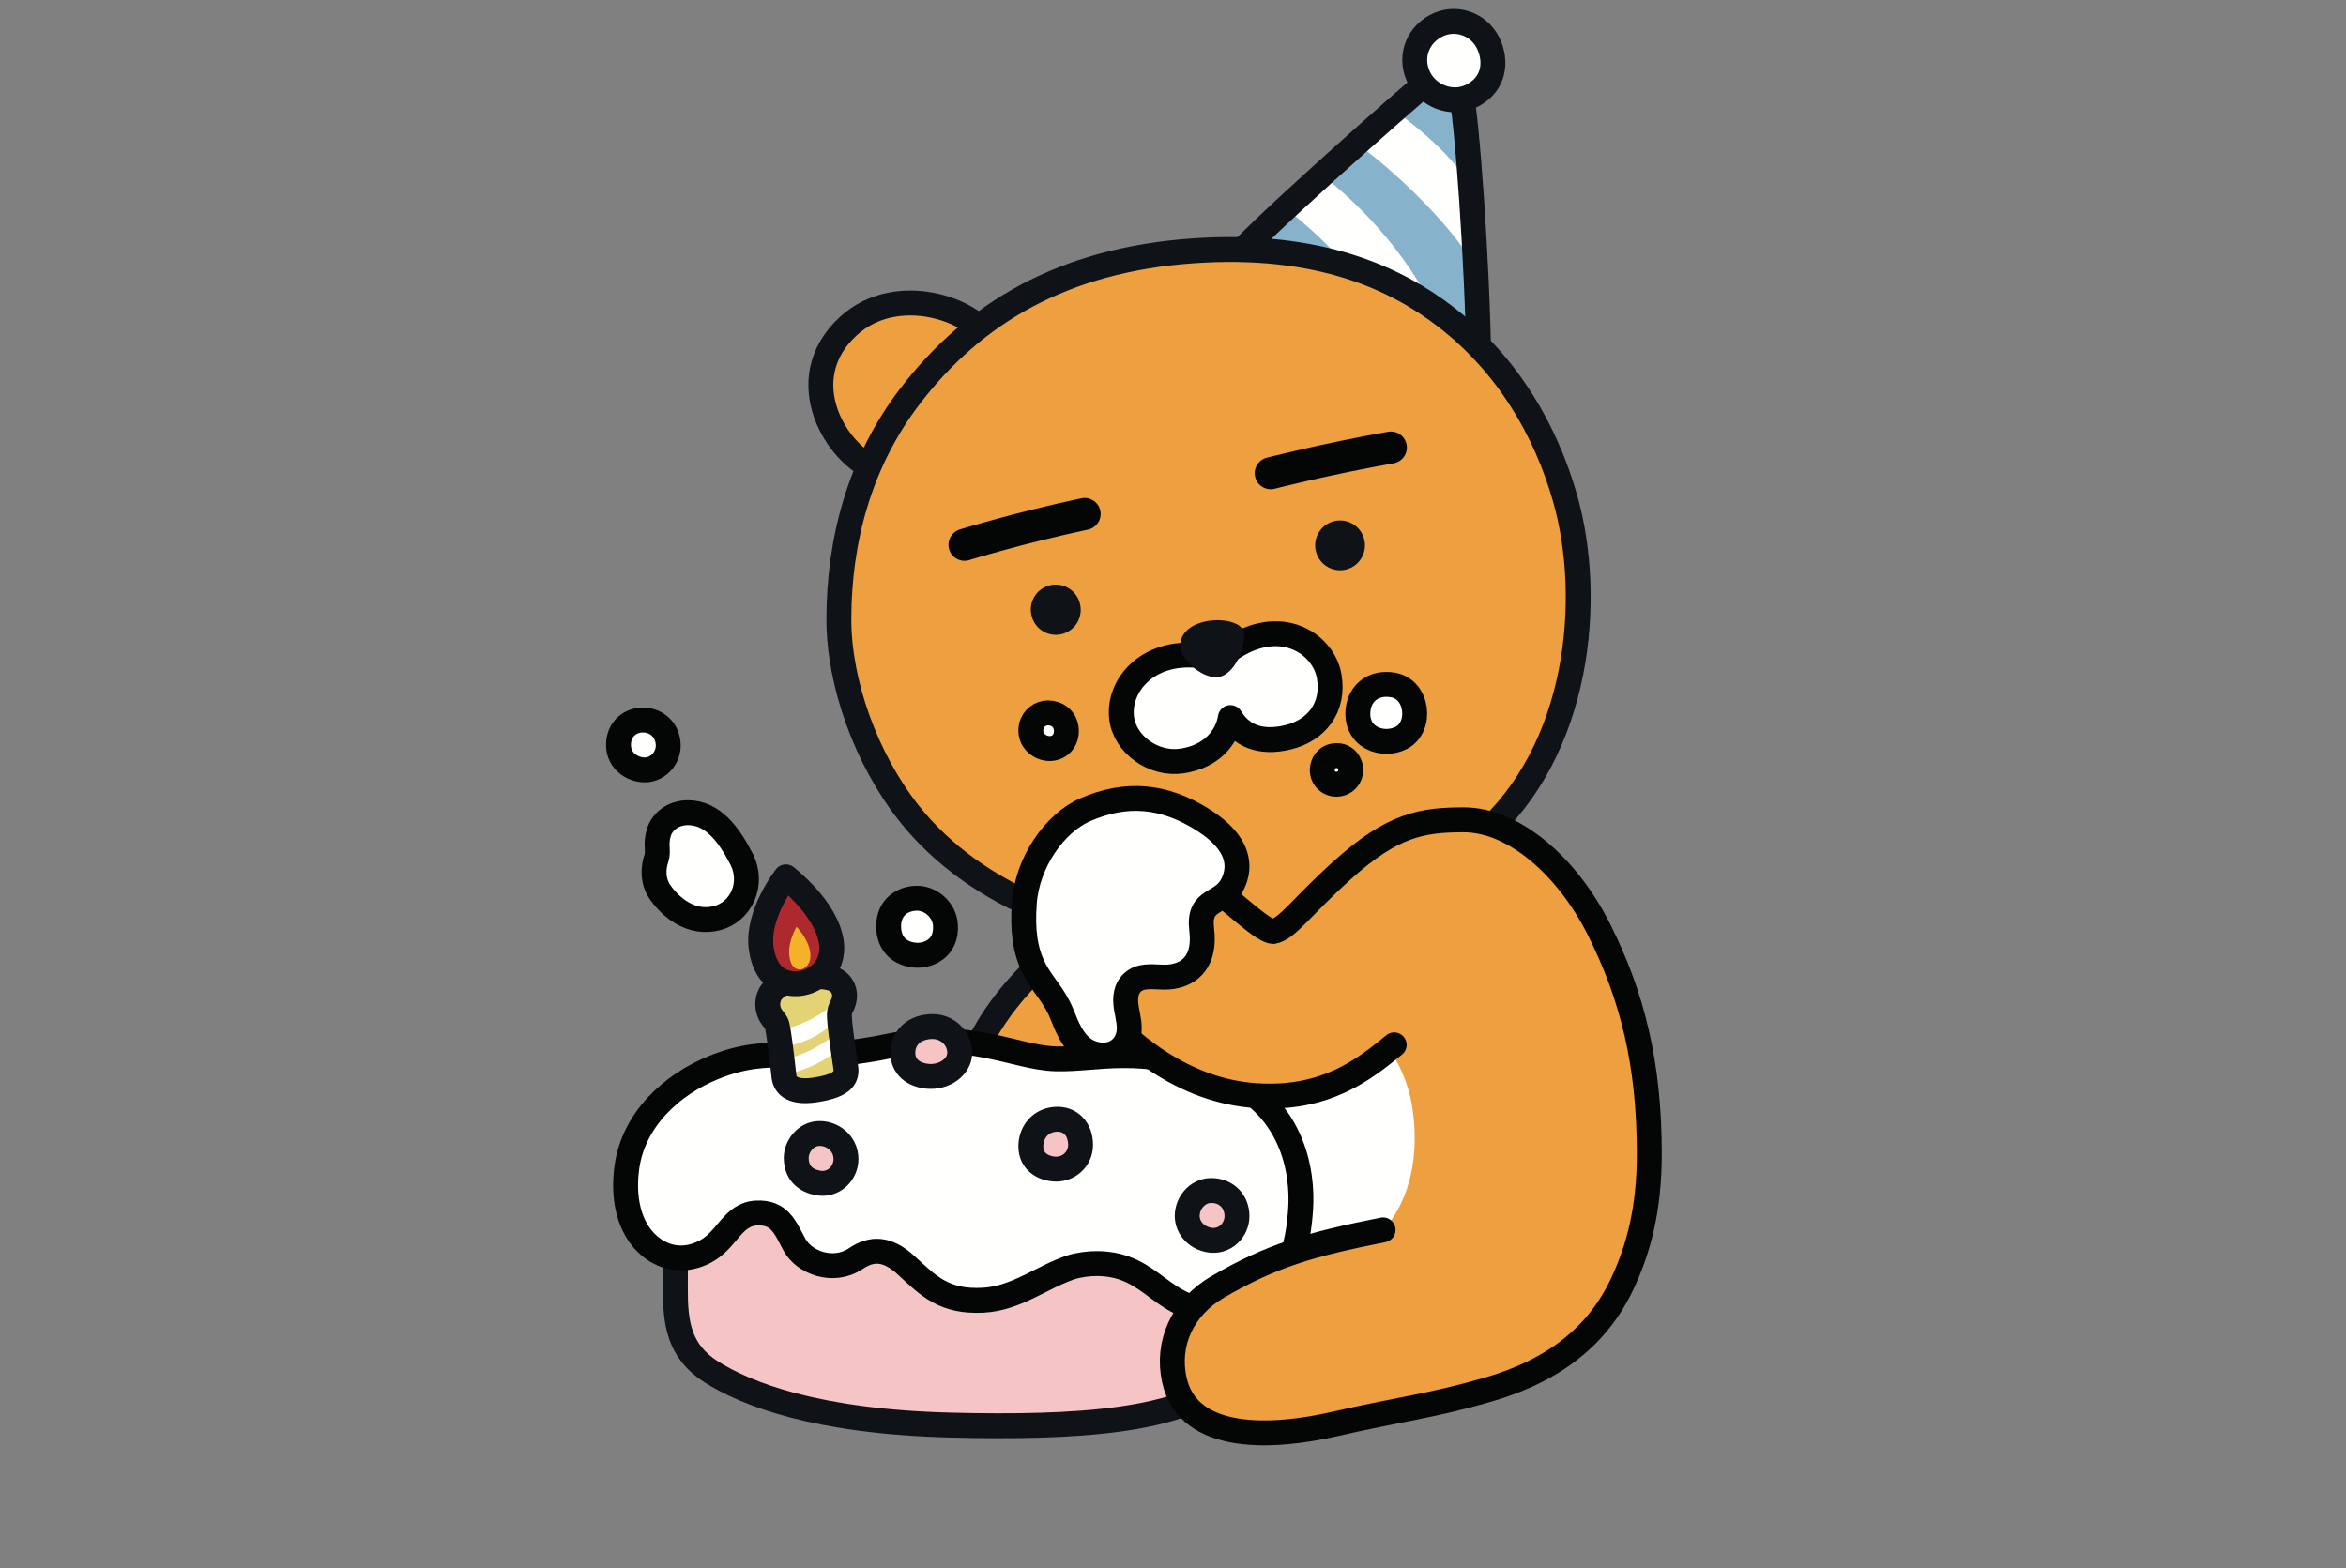 <svg xmlns="http://www.w3.org/2000/svg" width="178" height="119"><rect width="100%" height="100%" fill="#808080" stroke="none"/><g fill="none" fill-rule="evenodd"><path d="M0 0h178v119H0z"/><path fill="#EE9F3F" d="M105.782 79.28c-2.193 1.792-5.133 4.195-10.435 3.858-5.63-.359-9.81-4.012-12.841-7.394-2.97-3.315-2.596-7.216-.395-9.552 2.432-2.582 6.22-1.97 8.952.27 3.02 2.476 4.748 4.154 5.528 4.217 1.075-.19 2.029-1.74 5.23-4.632 3.856-3.484 6.09-3.842 9.252-3.842 3.71 0 7.773 3.407 10.232 8.292 2.543 5.051 3.834 10.206 3.834 17.036 0 4.237-.817 7.21-2.006 9.78-1.855 4.006-5.167 6.663-10.246 8.134-4.272 1.237-6.719 1.481-11.68 2.615-4.462 1.02-11.035 1.469-12.104-3.354-.614-2.77.618-5.504 3.282-7.057 4.087-2.38 6.989-3.224 12.554-4.331"/><path fill="#EE9F3F" d="M86.202 68.218s-9.428 4.175-12.621 12.577c-1.791 4.713-1.27 8.693 2.322 9.94 3.652 1.268 6.722-.058 9.149-4.513 2.65-4.864 5.982-8.079 10.538-9.784"/><path stroke="#0F1216" stroke-linecap="round" stroke-linejoin="round" stroke-width="1.89" d="M86.202 68.218s-9.428 4.175-12.621 12.577c-1.791 4.713-1.27 8.693 2.322 9.94 3.652 1.268 6.722-.058 9.149-4.513 2.65-4.864 5.982-8.079 10.538-9.784"/><path fill="#FFFFFE" d="M104.776 93.563s-3.712.94-5.406 1.402c-3.59.98-8.738-.922-9.269-9.274-.531-8.353 8.604-8.341 11.566-8.341 2.077 0 5.153 2.56 5.609 7.618.304 3.378-.474 6.406-2.5 8.595"/><path fill="#F4C5C4" d="M51.262 90.332s-.019 5.72-.02 7.501c0 2.502.24 4.694 2.743 6.273 2.622 1.653 7.907 3.771 18.18 4.026 9.446.234 17.717-.255 21.014-3.602 1.96-1.99 2.742-3.503 2.749-5.468.014-4.355.084-8.73.084-8.73h-44.75Z"/><path stroke="#0F1216" stroke-linecap="round" stroke-linejoin="round" stroke-width="1.89" d="M51.262 90.332s-.019 5.72-.02 7.501c0 2.502.24 4.694 2.743 6.273 2.622 1.653 7.907 3.771 18.18 4.026 9.446.234 17.717-.255 21.014-3.602 1.96-1.99 2.742-3.503 2.749-5.468.014-4.355.084-8.73.084-8.73h-44.75Z"/><path fill="#FFFFFE" d="M49.602 94.785c1.075.744 2.457.942 3.902.187 1.704-.89 2.053-2.842 3.897-2.931 1.779-.086 2.173 1.111 2.89 2.426.716 1.314 2.918 2.19 4.645 1.031 1.173-.787 2.345-.85 3.835.524 1.68 1.55 2.857 2.794 5.831 2.634 2.534-.136 4.49-1.785 6.664-2.498.579-.19 1.417-.29 2.017-.282 4.31.063 4.722 3.651 9.38 3.651 5.26 0 5.872-5.6 6.02-7.775.19-2.801-.538-8.058-6.369-10.293-5.83-2.235-9.057-1.024-12.226-1.118-3.169-.094-6.43-2.258-12.743-.949-6.781 1.406-8.651-.213-13.145 1.586-3.234 1.294-6.153 3.975-6.641 7.627-.372 2.775.4 5.043 2.043 6.18"/><path stroke="#040605" stroke-linecap="round" stroke-linejoin="round" stroke-width="1.89" d="M49.602 94.785c1.075.744 2.457.942 3.902.187 1.704-.89 2.053-2.842 3.897-2.931 1.779-.086 2.173 1.111 2.89 2.426.716 1.314 2.918 2.19 4.645 1.031 1.173-.787 2.345-.85 3.835.524 1.68 1.55 2.857 2.794 5.831 2.634 2.534-.136 4.49-1.785 6.664-2.498.579-.19 1.417-.29 2.017-.282 4.31.063 4.722 3.651 9.38 3.651 5.26 0 5.872-5.6 6.02-7.775.19-2.801-.538-8.058-6.369-10.293-5.83-2.235-9.057-1.024-12.226-1.118-3.169-.094-6.43-2.258-12.743-.949-6.781 1.406-8.651-.213-13.145 1.586-3.234 1.294-6.153 3.975-6.641 7.627-.372 2.775.4 5.043 2.043 6.18Z"/><path fill="#F4C5C4" d="M72.818 79.88c0 1.07-1.167 1.91-2.448 1.785-1.035-.102-1.94-.7-1.862-1.929.066-1.068.942-1.845 2.256-1.845 1.15 0 2.054.918 2.054 1.988"/><path stroke="#0F1216" stroke-linecap="round" stroke-linejoin="round" stroke-width="1.89" d="M72.818 79.88c0 1.07-1.167 1.91-2.448 1.785-1.035-.102-1.94-.7-1.862-1.929.066-1.068.942-1.845 2.256-1.845 1.15 0 2.054.918 2.054 1.988Z"/><path fill="#F4C5C4" d="M81.988 86.878c0 1.068-.921 1.945-2.08 1.82-.938-.103-1.796-.702-1.686-1.925.078-.871.688-1.742 1.818-1.842 1.17-.103 1.948.741 1.948 1.947"/><path stroke="#0F1216" stroke-linecap="round" stroke-linejoin="round" stroke-width="1.89" d="M81.988 86.878c0 1.068-.921 1.945-2.08 1.82-.938-.103-1.796-.702-1.686-1.925.078-.871.688-1.742 1.818-1.842 1.17-.103 1.948.741 1.948 1.947Z"/><path fill="#F4C5C4" d="M93.855 92.277c0 1.067-.93 2.004-2.082 1.817-1.057-.17-1.808-1.038-1.68-2.065.117-.926.875-1.697 1.813-1.697 1.175 0 1.949.863 1.949 1.945"/><path stroke="#0F1216" stroke-linecap="round" stroke-linejoin="round" stroke-width="1.89" d="M93.855 92.277c0 1.067-.93 2.004-2.082 1.817-1.057-.17-1.808-1.038-1.68-2.065.117-.926.875-1.697 1.813-1.697 1.175 0 1.949.863 1.949 1.945Z"/><path fill="#F4C5C4" d="M64.188 87.947c0 1.067-.924 2.014-2.086 1.818-.884-.148-1.695-.69-1.69-1.923.004-.826.675-1.756 1.629-1.831 1.085-.086 2.147.73 2.147 1.936"/><path stroke="#0F1216" stroke-linecap="round" stroke-linejoin="round" stroke-width="1.89" d="M64.188 87.947c0 1.067-.924 2.014-2.086 1.818-.884-.148-1.695-.69-1.69-1.923.004-.826.675-1.756 1.629-1.831 1.085-.086 2.147.73 2.147 1.936Z"/><path fill="#86B2CB" d="M112.194 24.567c.02 1.728-4.112 2.874-9.793.896-6.022-2.096-9.501-4.626-9.046-5.849.409-1.097 13.955-13.18 15.107-14.072 1.153-.89 1.857-1.127 2.345.725.488 1.85 1.306 11.216 1.387 18.3"/><path fill="#FFFFFE" d="M112.194 15.31c0 2.554 0 3.635-.118 5.245-1.423-2.905-6.125-7.606-9.591-9.982 1.055-.89 2.076-1.736 2.973-2.46 3.29 2.388 5.594 4.63 6.736 7.198M108.958 23.8c-1.59-.275-3.2-.578-4.746-.888-2.183-3.338-4.886-5.779-7.121-7.42.853-.76 1.828-1.623 2.841-2.51 3.013 2.315 6.573 5.844 9.026 10.818"/><path stroke="#0F1216" stroke-linecap="round" stroke-linejoin="round" stroke-width="1.89" d="M112.194 27.313c.02 1.713-4.112.484-9.793-1.477-6.022-2.08-9.501-4.588-9.046-5.802.409-1.087 13.955-13.073 15.107-13.956 1.153-.883 1.857-1.118 2.345.718.488 1.836 1.306 13.491 1.387 20.517Z"/><path fill="#FFFFFE" d="M113.002 3.464c-.624-1.526-2.336-2.247-3.827-1.61-1.49.639-2.283 2.304-1.57 3.92.664 1.507 2.513 2.225 3.981 1.535 1.597-.75 2.039-2.319 1.416-3.845"/><path stroke="#0F1216" stroke-linecap="round" stroke-linejoin="round" stroke-width="1.89" d="M113.002 3.464c-.624-1.526-2.336-2.247-3.827-1.61-1.49.639-2.283 2.304-1.57 3.92.664 1.507 2.513 2.225 3.981 1.535 1.597-.75 2.039-2.319 1.416-3.845Z"/><path fill="#EE9F3F" d="M66.56 35.64c-2.967-.962-6.698-6.782-2.174-10.913 3.612-3.297 9.461-1.31 10.72 1.113"/><path stroke="#0F1216" stroke-linecap="round" stroke-linejoin="round" stroke-width="1.89" d="M66.56 35.64c-2.967-.962-6.698-6.782-2.174-10.913 3.612-3.297 9.461-1.31 10.72 1.113"/><path fill="#EE9F3F" d="M90.533 19.032c-9.916.694-16.66 4.744-21.472 11.012-3.855 5.02-5.413 11.015-5.413 16.946 0 4.848 2.067 10.592 5.31 14.704 5.027 6.38 14.248 10.04 23.596 9.682 8.773-.336 13.265-2.238 19.855-7.953 7.452-6.462 8.514-18.012 6.335-25.632-1.465-5.124-4.337-10.112-9.048-13.748-3.715-2.867-9.562-5.683-19.163-5.01"/><path stroke="#0F1216" stroke-linecap="round" stroke-linejoin="round" stroke-width="1.89" d="M90.533 19.032c-9.916.694-16.66 4.744-21.472 11.012-3.855 5.02-5.413 11.015-5.413 16.946 0 4.848 2.067 10.592 5.31 14.704 5.027 6.38 14.248 10.04 23.596 9.682 8.773-.336 13.265-2.238 19.855-7.953 7.452-6.462 8.514-18.012 6.335-25.632-1.465-5.124-4.337-10.112-9.048-13.748-3.715-2.867-9.562-5.683-19.163-5.01Z"/><path fill="#0F1216" d="M103.513 40.947a1.887 1.887 0 1 1-3.675.865 1.887 1.887 0 1 1 3.675-.865M81.938 45.815a1.888 1.888 0 1 1-3.675.865 1.887 1.887 0 1 1 3.675-.865M96.415 35.906s4.157-1.073 9.114-1.95"/><path stroke="#040605" stroke-linecap="round" stroke-linejoin="round" stroke-width="2.43" d="M96.415 35.906s4.157-1.073 9.114-1.95"/><path fill="#FFFFFE" d="M90.958 49.741c-3.919-.41-6.168 2.305-5.854 4.758.256 2.002 2.425 3.55 4.55 3.246 2.294-.327 3.466-1.83 3.7-3.298.77 1.275 2.147 2.042 4.398 1.49 2.083-.51 3.516-2.208 3.097-4.63-.421-2.437-3.656-4.678-7.523-2.024l-1.075.785"/><path stroke="#040605" stroke-linecap="round" stroke-linejoin="round" stroke-width="1.89" d="M90.958 49.741c-3.919-.41-6.168 2.305-5.854 4.758.256 2.002 2.425 3.55 4.55 3.246 2.294-.327 3.466-1.83 3.7-3.298.77 1.275 2.147 2.042 4.398 1.49 2.083-.51 3.516-2.208 3.097-4.63-.421-2.437-3.656-4.678-7.523-2.024l-1.075.785"/><path fill="#0F1216" d="M73.181 41.336s4.157-1.288 9.114-2.34"/><path stroke="#040605" stroke-linecap="round" stroke-linejoin="round" stroke-width="2.43" d="M73.181 41.336s4.157-1.288 9.114-2.34"/><path fill="#0F1216" d="M89.544 49.157c.06.918 1.822 2.478 3.01 2.196 1.067-.253 1.96-2.076 1.827-3.324-.157-1.457-5.006-1.42-4.837 1.128"/><path fill="#FFFFFE" d="M105.666 51.967c-1.498-.243-2.47.66-2.618 1.832-.272 2.15 1.86 2.928 3.293 2.175 1.559-.819 1.26-3.693-.675-4.007"/><path stroke="#040605" stroke-linecap="round" stroke-linejoin="round" stroke-width="1.89" d="M105.666 51.967c-1.498-.243-2.47.66-2.618 1.832-.272 2.15 1.86 2.928 3.293 2.175 1.559-.819 1.26-3.693-.675-4.007Z"/><path fill="#FFFFFE" d="M101.142 57.367c-.43.092-.754.453-.81.974a1.059 1.059 0 0 0 1.16 1.156c.747-.054 1.182-.82.913-1.49-.212-.528-.706-.76-1.263-.64"/><path stroke="#040605" stroke-linecap="round" stroke-linejoin="round" stroke-width="1.89" d="M101.142 57.367c-.43.092-.754.453-.81.974a1.059 1.059 0 0 0 1.16 1.156c.747-.054 1.182-.82.913-1.49-.212-.528-.706-.76-1.263-.64Z"/><path fill="#FFFFFE" d="M79.509 54.09c-.561 0-1.13.392-1.266 1.049-.189.91.516 1.606 1.315 1.654.788.046 1.413-.563 1.346-1.442-.064-.833-.719-1.26-1.395-1.26"/><path stroke="#040605" stroke-linecap="round" stroke-linejoin="round" stroke-width="1.89" d="M79.509 54.09c-.561 0-1.13.392-1.266 1.049-.189.91.516 1.606 1.315 1.654.788.046 1.413-.563 1.346-1.442-.064-.833-.719-1.26-1.395-1.26Z"/><path fill="#EE9F3F" d="M124.06 78.664c-.637-2.914-1.614-5.526-2.925-8.147-2.449-4.897-6.494-8.312-10.19-8.312-3.148 0-5.373.359-9.213 3.85-3.188 2.9-4.138 4.454-5.209 4.644-.776-.064-2.497-1.745-5.505-4.228-2.72-2.244-6.492-2.858-8.914-.27-2.192 2.342-2.564 6.252.393 9.574 3.018 3.39 7.181 7.053 12.788 7.412 5.28.338 8.208-2.07 10.392-3.867l4.429 5.603"/><path fill="#EE9F3F" d="m111.409 87.026-6.441 6.431c-5.558 1.097-8.455 1.934-12.536 4.293-2.66 1.539-3.89 4.249-3.277 6.994 1.067 4.78 7.63 4.335 12.087 3.325 4.953-1.125 7.397-1.366 11.663-2.593 5.072-1.457 8.379-4.091 10.23-8.062 1.188-2.547 2.004-5.493 2.004-9.692 0-3.686-.382-6.879-1.14-9.831"/><path stroke="#040605" stroke-linecap="round" stroke-linejoin="round" stroke-width="1.89" d="M105.782 79.28c-2.193 1.792-5.133 4.195-10.435 3.858-5.63-.359-9.81-4.012-12.841-7.394-2.97-3.315-2.596-7.216-.395-9.552 2.432-2.582 6.22-1.97 8.952.27 3.02 2.476 4.748 4.154 5.528 4.217 1.075-.19 2.029-1.74 5.23-4.632 3.856-3.484 6.09-3.842 9.252-3.842 3.71 0 7.773 3.407 10.232 8.292 2.543 5.051 3.834 10.206 3.834 17.036 0 4.237-.817 7.21-2.006 9.78-1.855 4.006-5.167 6.663-10.246 8.134-4.272 1.237-6.719 1.481-11.68 2.615-4.462 1.02-11.035 1.469-12.104-3.354-.614-2.77.618-5.504 3.282-7.057 4.087-2.38 6.989-3.224 12.554-4.331"/><path fill="#FFFFFE" d="M82.379 61.422c-2.376 1.02-4.437 4.027-4.659 7.073-.153 2.11.061 3.606.7 4.915.64 1.307 1.543 2.035 2.152 3.543.353.873.764 1.982 1.63 2.62.909.67 2.582.778 3.256-.574.652-1.31-.374-2.552.061-3.835.171-.504.62-.887 1.145-.993.782-.158 1.47.054 2.274-.07 1.402-.215 2.525-1.222 2.24-3.56-.301-2.457 1.512-1.816 2.33-3.43.708-1.398.49-3.155-2.16-4.858-3.084-1.981-5.954-2.125-8.97-.83"/><path stroke="#040605" stroke-linecap="round" stroke-linejoin="round" stroke-width="1.89" d="M82.379 61.422c-2.376 1.02-4.437 4.027-4.659 7.073-.153 2.11.061 3.606.7 4.915.64 1.307 1.543 2.035 2.152 3.543.353.873.764 1.982 1.63 2.62.909.67 2.582.778 3.256-.574.652-1.31-.374-2.552.061-3.835.171-.504.62-.887 1.145-.993.782-.158 1.47.054 2.274-.07 1.402-.215 2.525-1.222 2.24-3.56-.301-2.457 1.512-1.816 2.33-3.43.708-1.398.49-3.155-2.16-4.858-3.084-1.981-5.954-2.125-8.97-.83Z"/><path fill="#E3D374" d="M58.279 75.918a1.42 1.42 0 0 1 .418-.818c.417-.416 1.134-.747 2.115-.892 1.088-.16 1.692-.116 2.176.004.495.124.782.398.948.727.199.396.146.773.09.999-.093.374-.313.598-.334 1-.034.642.352 3.128.48 4.071.101.755-.223 1.38-2.354 1.693-1.108.162-2.222.03-2.34-1.062-.123-1.14-.386-3.358-.52-3.848-.08-.296-.365-.507-.545-.877a1.632 1.632 0 0 1-.134-.997"/><path fill="#FFFFFE" d="M63.648 77.161c-.077-.1-.06-.618-.016-1.434-.484.7-2.136 1.995-4.838 2.542 0 0 .144.761.21 1.245 1.242-.176 3.177-.635 4.644-2.353M64.188 78.933c0-.28-.068-.637-.167-1.042-.33.335-2.27 2.225-5.227 2.626 0 0 .046.71.11 1.16 1.18-.164 4.068-.955 5.284-2.744"/><path stroke="#0F1216" stroke-linecap="round" stroke-linejoin="round" stroke-width="1.89" d="M58.279 75.918a1.42 1.42 0 0 1 .418-.818c.417-.416 1.134-.747 2.115-.892 1.088-.16 1.692-.116 2.176.004.495.124.782.398.948.727.199.396.146.773.09.999-.093.374-.313.598-.334 1-.034.642.352 3.128.48 4.071.101.755-.223 1.38-2.354 1.693-1.108.162-2.222.03-2.34-1.062-.123-1.14-.386-3.358-.52-3.848-.08-.296-.365-.507-.545-.877a1.632 1.632 0 0 1-.134-.997Z"/><path fill="#AD292E" d="M59.626 66.532s-2.256 2.853-1.865 5.466c.356 2.383 1.906 2.739 2.915 2.63 1.01-.109 2.71-1.057 2.395-3.176-.385-2.581-3.445-4.92-3.445-4.92"/><path stroke="#0F1216" stroke-linecap="round" stroke-linejoin="round" stroke-width="1.89" d="M59.626 66.532s-2.256 2.853-1.865 5.466c.356 2.383 1.906 2.739 2.915 2.63 1.01-.109 2.71-1.057 2.395-3.176-.385-2.581-3.445-4.92-3.445-4.92Z"/><path fill="#F3B229" d="M60.437 70.318s-.671 1.136-.55 2.182c.112.954.577 1.099.88 1.057.302-.04.81-.416.711-1.264-.12-1.033-1.041-1.975-1.041-1.975"/><path fill="#FFFFFE" d="M69.582 68.155c-1.1 0-2.158.694-2.158 2.124 0 1.611 1.167 2.197 2.21 2.203.776.004 2.21-.479 2.1-2.29-.071-1.165-1.118-2.037-2.152-2.037"/><path stroke="#040605" stroke-linecap="round" stroke-linejoin="round" stroke-width="1.89" d="M69.582 68.155c-1.1 0-2.158.694-2.158 2.124 0 1.611 1.167 2.197 2.21 2.203.776.004 2.21-.479 2.1-2.29-.071-1.165-1.118-2.037-2.152-2.037Z"/><path fill="#FFFFFE" d="M52.204 61.664c-1.17 0-1.96.707-2.2 1.456-.31.976 0 1.404-.205 2.016-.229.68-.325 1.688.303 2.585.74 1.055 2.297 2.47 4.312 1.942 1.79-.469 2.827-2.575 1.841-4.496-.986-1.92-2.218-3.503-4.051-3.503"/><path stroke="#040605" stroke-linecap="round" stroke-linejoin="round" stroke-width="1.89" d="M52.204 61.664c-1.17 0-1.96.707-2.2 1.456-.31.976 0 1.404-.205 2.016-.229.68-.325 1.688.303 2.585.74 1.055 2.297 2.47 4.312 1.942 1.79-.469 2.827-2.575 1.841-4.496-.986-1.92-2.218-3.503-4.051-3.503Z"/><path fill="#FFFFFE" d="M48.587 54.642c-.97.097-1.615.819-1.658 1.777-.063 1.452 1.294 2.11 2.222 1.984.986-.135 1.88-1.228 1.434-2.522-.267-.776-1.058-1.332-1.998-1.239"/><path stroke="#040605" stroke-linecap="round" stroke-linejoin="round" stroke-width="1.89" d="M48.587 54.642c-.97.097-1.615.819-1.658 1.777-.063 1.452 1.294 2.11 2.222 1.984.986-.135 1.88-1.228 1.434-2.522-.267-.776-1.058-1.332-1.998-1.239Z"/></g></svg>